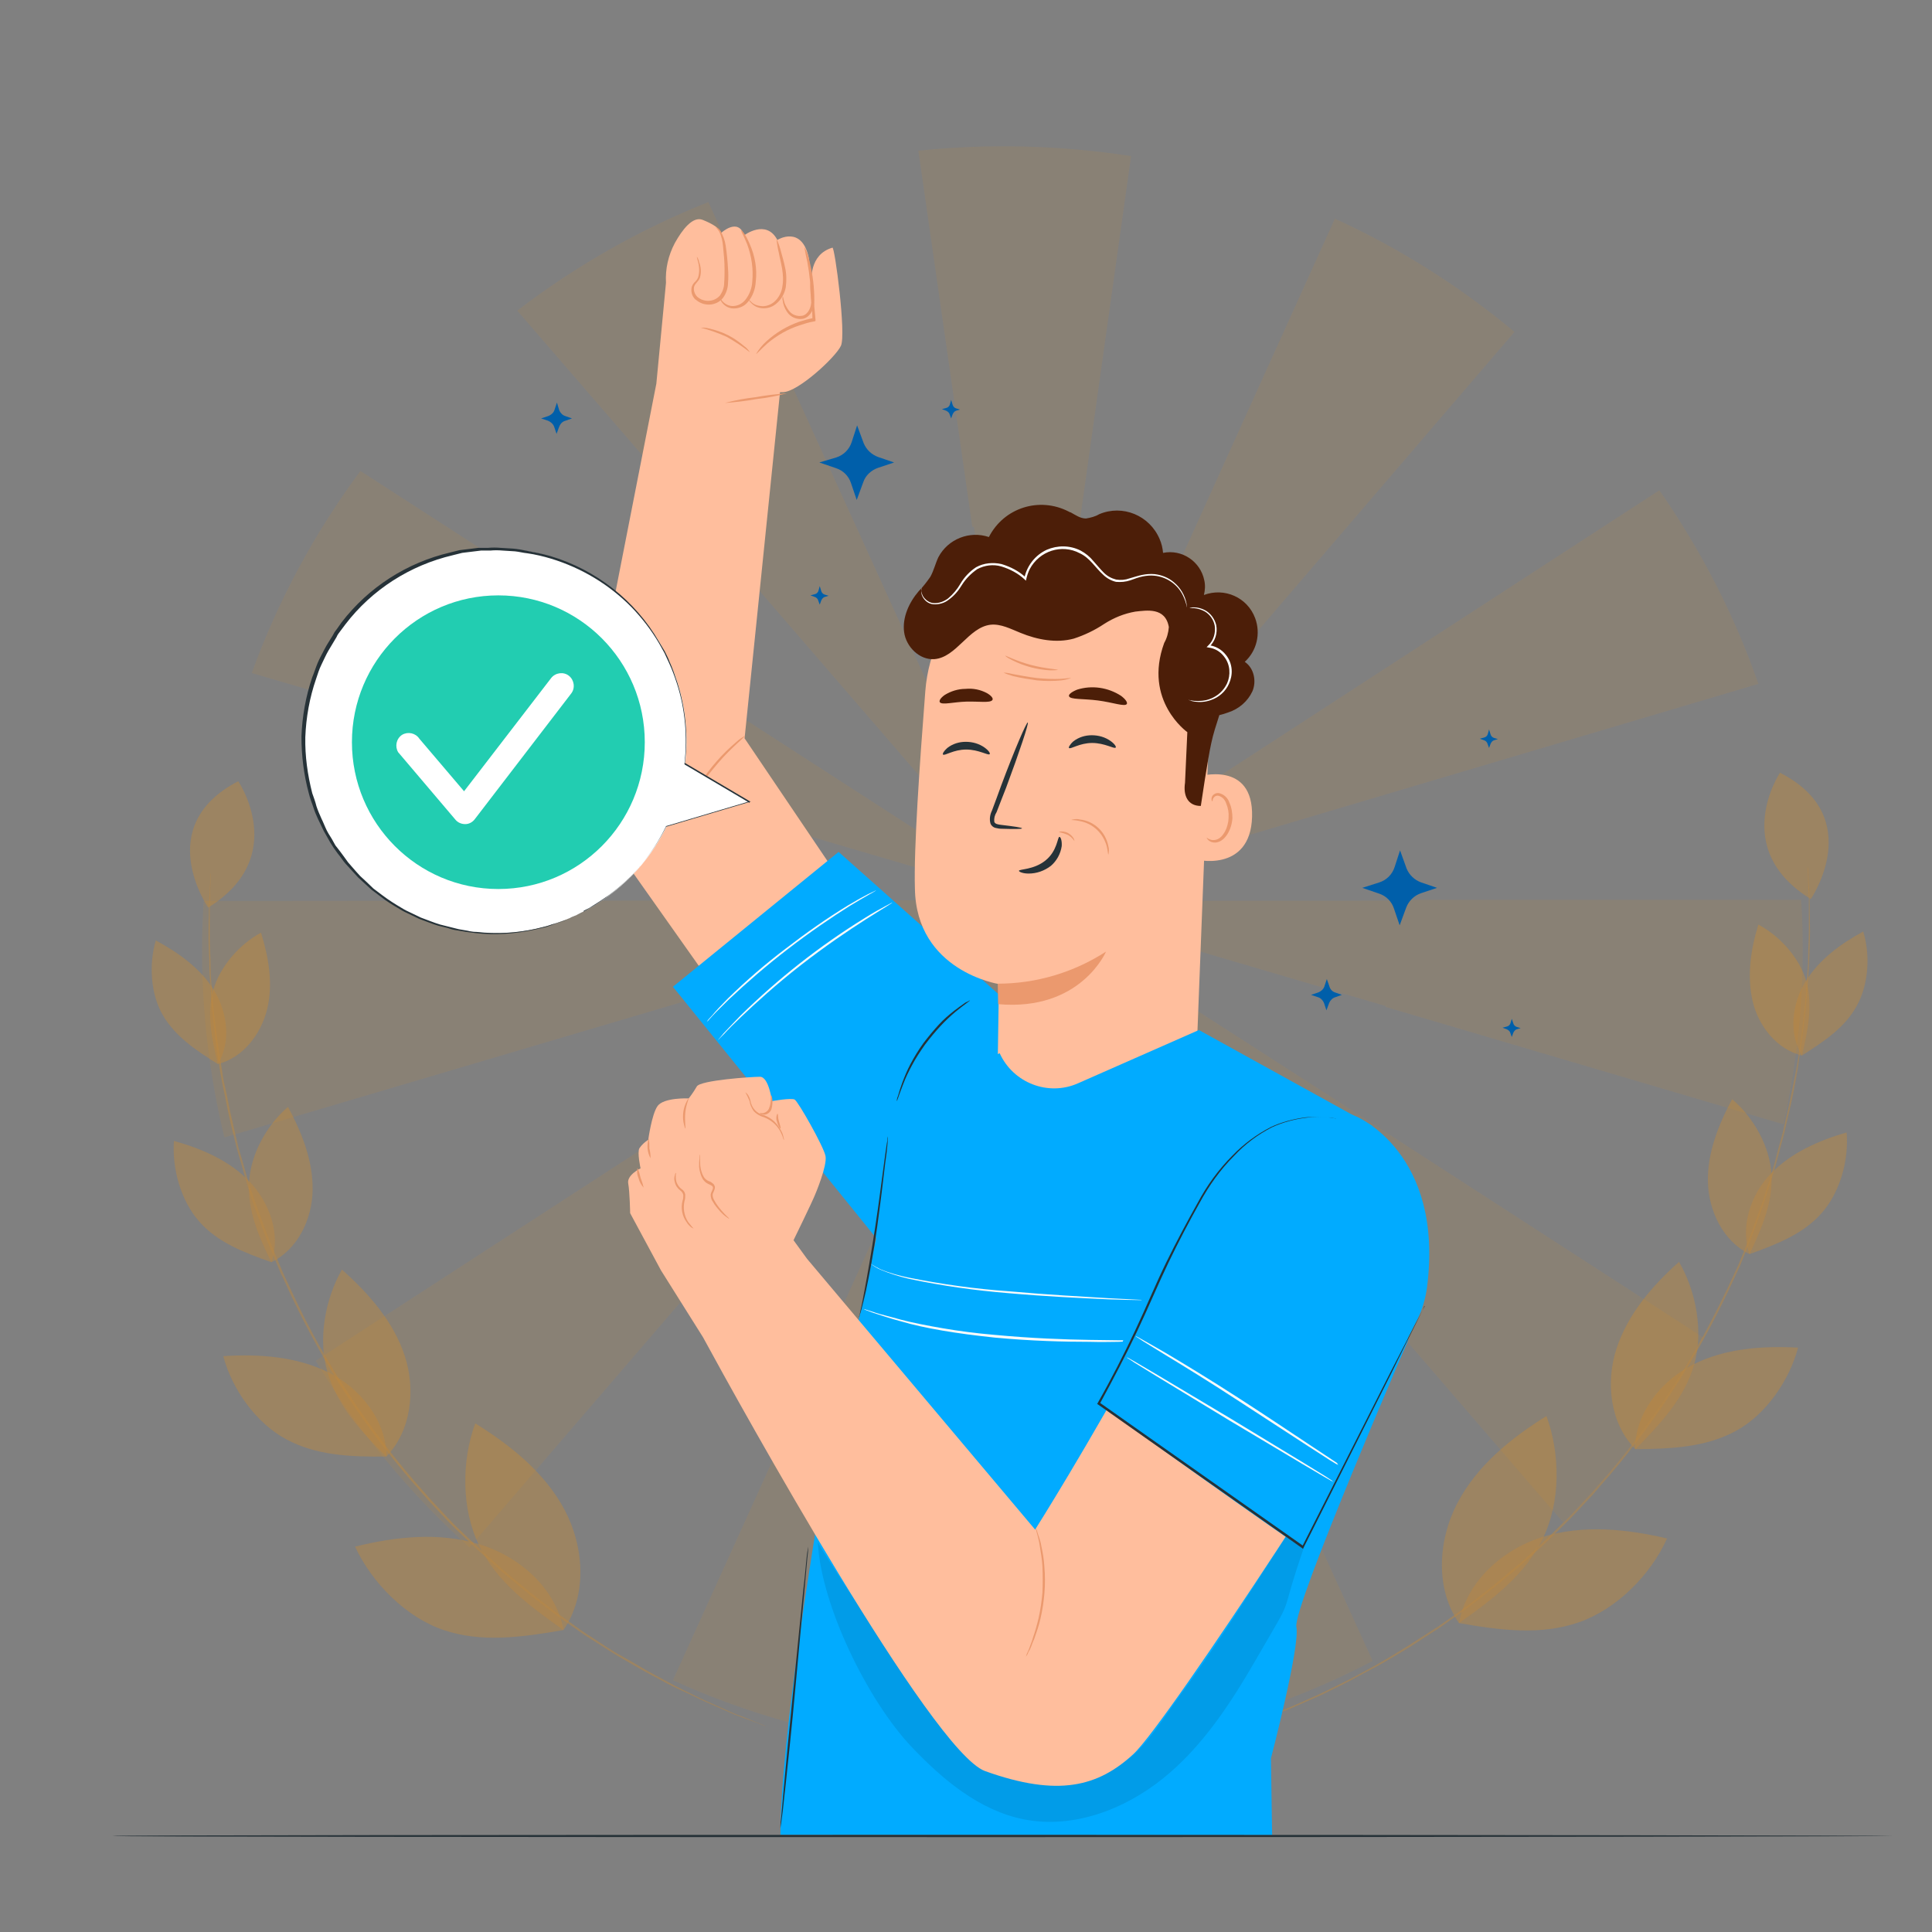 <svg width="343" height="343" viewBox="0 0 343 343" fill="none" xmlns="http://www.w3.org/2000/svg">
<rect x="0" y="0" width="343" height="343" fill="#808080" stroke="none"/>
<g opacity="0.3">
<path opacity="0.3" d="M182.268 159.821H182.336L182.268 159.753V159.821Z" fill="#F08F0C"/>
<path opacity="0.3" d="M182.199 159.753V159.821H182.267L182.199 159.753Z" fill="#F08F0C"/>
<path opacity="0.3" d="M182.132 159.753L181.857 159.684L182.063 159.821L182.132 159.753Z" fill="#F08F0C"/>
<path opacity="0.3" d="M163.044 26.752L172.621 93.561L172.895 93.492L182.199 158.998L191.434 93.492H191.571L200.806 27.712C188.356 25.791 175.631 25.448 163.044 26.752Z" fill="#F08F0C"/>
<path opacity="0.3" d="M268.875 58.921C259.16 50.827 248.42 44.037 236.995 38.824L209.768 98.98L209.905 99.048L182.404 159.684L268.875 58.921Z" fill="#F08F0C"/>
<path opacity="0.3" d="M118.372 141.027L181.72 159.616H181.446L182.062 159.821H182.13V159.753L182.199 159.821H182.13L182.199 159.89H182.267L182.541 160.027L182.336 159.89L246.026 178.616L245.957 178.753L316.625 199.605C318.883 189.453 320.046 179.027 320.046 168.601C320.046 165.652 319.977 162.702 319.772 159.753H248.762V159.89L182.404 159.959V159.89L182.678 159.821L182.404 159.959L183.02 159.821H182.746L312.178 121.409C307.937 109.2 301.985 97.676 294.597 87.044L182.678 159.753H182.472L182.541 159.616L182.404 159.753L182.472 159.41L182.336 159.684V159.753L182.267 159.821V159.753H182.13V159.684L182.062 159.478L182.13 159.753L181.993 159.684L182.062 159.753H181.857L63.986 83.615C55.845 94.59 49.346 106.662 44.694 119.489L118.372 141.027ZM182.199 159.821L181.993 159.753L182.199 159.821Z" fill="#F08F0C"/>
<path opacity="0.3" d="M138.622 109.268L182.062 159.547L154.493 98.979L125.761 35.874C113.652 40.675 102.227 47.192 91.829 55.148L138.622 109.268Z" fill="#F08F0C"/>
<path opacity="0.3" d="M238.227 195.969L182.473 160.095L225.913 210.305L225.845 210.374L277.495 270.255C287.346 260.584 295.692 249.54 302.396 237.468L238.227 195.969Z" fill="#F08F0C"/>
<path opacity="0.3" d="M182.13 159.821V159.889H182.199L182.13 159.821H182.199H182.13Z" fill="#F08F0C"/>
<path opacity="0.3" d="M182.132 159.89V159.821L181.857 159.958L182.132 159.89Z" fill="#F08F0C"/>
<path opacity="0.3" d="M181.925 160.095L126.376 196.244L126.239 196.038L56.05 241.584C63.439 253.93 72.674 265.111 83.346 274.714L147.105 200.634L181.925 160.095Z" fill="#F08F0C"/>
<path opacity="0.3" d="M118.44 178.684L182.062 159.821L36.143 159.958C36.006 162.771 35.869 165.583 35.869 168.464C35.869 179.713 37.169 190.962 39.837 201.937L118.44 178.684Z" fill="#F08F0C"/>
<path opacity="0.3" d="M182.062 160.302L119.466 298.311C132.601 304.278 146.625 308.188 160.991 309.903L182.062 160.302Z" fill="#F08F0C"/>
<path opacity="0.3" d="M182.404 160.302L203.543 308.668C217.567 306.13 231.112 301.466 243.7 294.881L182.404 160.302Z" fill="#F08F0C"/>
<path opacity="0.3" d="M182.13 160.096L182.199 160.576L182.268 160.096L182.199 159.89L182.13 160.096Z" fill="#F08F0C"/>
</g>
<g opacity="0.5">
<path opacity="0.5" d="M136.022 306.474L135.543 306.336L134.175 305.788L131.917 304.964L130.481 304.416C130.002 304.21 129.455 304.004 128.907 303.73L125.145 302.084C123.777 301.466 122.34 300.712 120.767 300.026C119.193 299.34 117.551 298.38 115.841 297.488C114.131 296.596 112.284 295.499 110.368 294.401C108.453 293.304 106.537 292 104.553 290.766C103.527 290.148 102.569 289.394 101.543 288.708C100.517 288.022 99.491 287.268 98.465 286.513L95.318 284.112C94.771 283.701 94.223 283.289 93.744 282.878L92.171 281.574C91.145 280.683 90.05 279.86 88.956 278.899L85.74 276.018C84.646 275.058 83.62 274.029 82.525 273C81.431 271.971 80.336 270.942 79.31 269.845L76.163 266.484L73.085 262.986C68.843 258.047 64.944 252.834 61.318 247.347C57.761 241.859 54.614 236.166 51.809 230.267C51.125 228.826 50.509 227.386 49.825 226.014L48.046 221.761C47.431 220.39 46.952 218.949 46.404 217.577C45.857 216.205 45.378 214.834 44.899 213.462C44.42 212.09 44.01 210.718 43.6 209.346C43.189 207.974 42.847 206.602 42.437 205.299C42.231 204.613 42.095 203.996 41.889 203.31C41.752 202.624 41.547 202.007 41.41 201.321C41.068 200.017 40.795 198.714 40.521 197.48C40.248 196.245 40.042 194.942 39.769 193.776C39.495 192.609 39.29 191.375 39.084 190.209C38.742 187.808 38.332 185.544 38.127 183.349C37.922 181.154 37.58 179.097 37.511 177.107C37.443 175.118 37.169 173.266 37.169 171.551C37.169 169.837 37.032 168.19 37.032 166.681C37.032 165.172 37.032 163.8 37.101 162.566C37.101 161.948 37.101 161.4 37.101 160.851C37.101 160.302 37.169 159.822 37.169 159.342C37.237 158.382 37.237 157.627 37.306 156.941C37.374 156.255 37.374 155.844 37.374 155.501C37.374 155.158 37.443 155.021 37.443 155.021C37.443 155.021 37.443 155.158 37.443 155.501C37.443 155.844 37.443 156.324 37.374 156.941C37.306 157.559 37.306 158.382 37.306 159.342C37.306 159.822 37.306 160.302 37.237 160.851C37.237 161.4 37.237 161.948 37.237 162.566C37.237 163.8 37.237 165.172 37.237 166.681C37.237 168.19 37.374 169.768 37.374 171.551C37.374 173.335 37.58 175.118 37.716 177.107C37.853 179.097 38.127 181.154 38.4 183.349C38.674 185.544 39.084 187.808 39.427 190.14C39.563 191.306 39.837 192.541 40.111 193.707C40.384 194.873 40.59 196.176 40.863 197.411C41.137 198.646 41.479 199.949 41.752 201.252C41.889 201.869 42.095 202.555 42.231 203.241C42.368 203.927 42.574 204.545 42.779 205.231C43.189 206.534 43.531 207.906 43.942 209.277C44.352 210.649 44.831 212.021 45.31 213.393C45.789 214.765 46.268 216.137 46.815 217.509C47.362 218.88 47.841 220.321 48.457 221.693L50.235 225.946L52.219 230.198C57.761 241.996 64.944 252.903 73.427 262.78L76.505 266.278L79.652 269.639C80.678 270.737 81.773 271.766 82.867 272.794C83.962 273.823 84.988 274.852 86.082 275.813L89.298 278.693C90.392 279.654 91.418 280.477 92.513 281.369L94.087 282.672C94.634 283.083 95.113 283.495 95.66 283.906L98.807 286.307C99.833 287.062 100.859 287.748 101.885 288.502C102.911 289.257 103.869 289.943 104.895 290.56C106.879 291.863 108.795 293.167 110.71 294.195C112.626 295.224 114.404 296.39 116.115 297.282C117.825 298.174 119.467 299.134 121.04 299.889C122.614 300.643 124.05 301.398 125.418 302.015L129.113 303.661C129.66 303.936 130.207 304.141 130.686 304.347L132.123 304.896L134.312 305.788L135.68 306.336L136.022 306.474Z" fill="#F18F09"/>
<path opacity="0.5" d="M100.038 289.393C104.28 283.22 103.733 274.646 100.244 268.061C96.755 261.476 90.666 256.606 84.372 252.696C81.91 259.418 81.91 267.924 85.056 274.372C88.203 280.819 93.813 285.004 100.038 289.393Z" fill="#F18F09"/>
<path opacity="0.5" d="M100.038 289.394C98.738 282.054 92.308 276.361 85.124 274.166C77.941 271.971 70.279 272.794 63.028 274.578C66.038 281.025 72.058 287.13 78.762 289.394C85.466 291.657 92.513 290.697 100.038 289.394Z" fill="#F18F09"/>
<path opacity="0.5" d="M68.57 258.596C73.016 254.069 73.837 246.729 71.853 240.693C69.869 234.657 65.491 229.65 60.702 225.397C57.692 230.678 56.392 237.881 58.171 243.711C59.95 249.542 63.986 254.069 68.57 258.596Z" fill="#F18F09"/>
<path opacity="0.5" d="M68.637 258.595C68.569 252.216 63.985 246.454 58.307 243.642C52.629 240.83 45.993 240.35 39.631 240.761C41.205 246.66 45.446 252.628 50.782 255.509C56.118 258.39 62.138 258.664 68.637 258.595Z" fill="#F18F09"/>
<path opacity="0.5" d="M48.183 224.093C52.835 221.829 55.435 216.479 55.503 211.266C55.572 206.053 53.588 201.046 51.125 196.519C47.362 199.742 44.489 204.887 44.216 209.894C43.942 214.901 45.857 219.36 48.183 224.093Z" fill="#F18F09"/>
<path opacity="0.5" d="M48.182 224.093C49.893 219.223 47.909 213.598 44.351 209.826C40.794 206.053 35.8 203.927 30.875 202.555C30.532 207.494 32.106 213.187 35.39 216.891C38.673 220.595 43.188 222.31 48.182 224.093Z" fill="#F18F09"/>
<path opacity="0.5" d="M38.674 188.905C43.12 187.808 46.336 183.624 47.43 179.165C48.525 174.706 47.704 169.974 46.336 165.584C42.505 167.641 39.016 171.62 37.853 175.804C36.69 180.057 37.579 184.309 38.674 188.905Z" fill="#F18F09"/>
<path opacity="0.5" d="M38.674 188.905C41.068 184.995 40.384 179.714 37.99 175.804C35.595 171.894 31.696 169.15 27.66 166.956C26.428 171.14 26.702 176.421 28.891 180.194C31.08 183.967 34.706 186.436 38.674 188.905Z" fill="#F18F09"/>
<path opacity="0.5" d="M36.963 161.125C36.963 161.125 26.907 146.652 42.299 138.695C42.299 138.695 51.466 152.139 36.963 161.125Z" fill="#F18F09"/>
<path opacity="0.5" d="M223.177 305.444C223.177 305.444 223.314 305.376 223.656 305.239L225.024 304.69L227.213 303.798L228.65 303.249C229.128 303.044 229.676 302.769 230.223 302.564L233.917 300.917C235.285 300.3 236.722 299.545 238.295 298.791C239.869 298.036 241.442 297.145 243.221 296.184C245 295.224 246.71 294.195 248.625 293.029C250.541 291.863 252.388 290.628 254.44 289.325C255.466 288.708 256.424 287.953 257.45 287.267C258.477 286.581 259.503 285.827 260.529 285.072L263.607 282.672C264.155 282.26 264.633 281.848 265.181 281.437L266.754 280.134C267.78 279.242 268.875 278.35 269.969 277.459L273.116 274.578C274.211 273.617 275.237 272.588 276.263 271.56C277.289 270.531 278.384 269.502 279.41 268.404L282.557 265.043L285.635 261.545C289.808 256.606 293.708 251.393 297.265 245.906C300.754 240.418 303.833 234.657 306.637 228.826L308.621 224.573L310.332 220.321C310.947 218.949 311.426 217.508 311.905 216.137C312.384 214.765 312.931 213.393 313.342 212.021C313.752 210.649 314.231 209.277 314.641 207.905C315.052 206.534 315.394 205.23 315.736 203.858C315.941 203.173 316.078 202.555 316.283 201.869C316.489 201.183 316.625 200.566 316.762 199.88C317.036 198.577 317.378 197.274 317.652 196.039C317.925 194.804 318.13 193.57 318.404 192.335C318.678 191.1 318.883 189.934 319.088 188.768C319.43 186.367 319.841 184.172 320.046 181.977C320.251 179.782 320.593 177.725 320.662 175.735C320.73 173.746 321.004 171.894 321.004 170.179C321.004 168.465 321.14 166.818 321.14 165.309C321.14 163.8 321.14 162.428 321.14 161.262C321.14 160.645 321.14 160.096 321.14 159.547C321.14 158.999 321.072 158.519 321.072 158.038C321.004 157.078 321.004 156.324 321.004 155.638L320.935 154.197C320.935 153.854 320.935 153.717 320.935 153.717C320.935 153.717 320.935 153.854 321.004 154.197C321.072 154.54 321.072 155.02 321.072 155.638C321.072 156.255 321.14 157.078 321.209 158.038C321.209 158.519 321.277 158.999 321.277 159.547C321.277 160.096 321.277 160.645 321.277 161.262C321.277 162.497 321.346 163.869 321.346 165.309C321.346 166.75 321.277 168.396 321.209 170.179C321.14 171.963 321.004 173.746 320.867 175.735C320.73 177.725 320.525 179.782 320.251 181.977C319.977 184.172 319.635 186.436 319.293 188.837C319.157 190.003 318.883 191.237 318.678 192.472C318.472 193.707 318.199 194.941 317.925 196.176C317.652 197.411 317.309 198.714 317.036 200.017C316.899 200.703 316.762 201.321 316.557 202.006C316.352 202.692 316.215 203.31 316.01 203.996C315.668 205.299 315.326 206.671 314.915 208.043C314.505 209.414 314.026 210.786 313.615 212.158C313.205 213.53 312.658 214.902 312.179 216.342C311.7 217.783 311.153 219.155 310.605 220.527L308.895 224.779L306.911 229.032C301.37 240.83 294.324 251.873 285.841 261.819C284.815 262.985 283.788 264.152 282.762 265.386L279.615 268.747C278.589 269.845 277.495 270.874 276.468 271.903C275.442 272.931 274.348 273.96 273.322 274.921L270.106 277.802C269.012 278.762 267.986 279.585 266.891 280.477L265.318 281.78C264.77 282.191 264.223 282.603 263.744 283.015L260.597 285.415C259.571 286.17 258.545 286.856 257.519 287.61C256.493 288.365 255.535 289.051 254.509 289.668C252.456 290.971 250.609 292.275 248.694 293.372C246.778 294.47 245.068 295.567 243.289 296.459C241.511 297.35 239.937 298.311 238.364 299.065C236.79 299.82 235.354 300.574 233.986 301.192L230.223 302.838C229.676 303.112 229.128 303.318 228.65 303.524L227.213 304.073L225.024 304.896L223.656 305.444C223.314 305.376 223.177 305.444 223.177 305.444Z" fill="#F18F09"/>
<path opacity="0.5" d="M259.024 288.159C254.783 282.054 255.261 273.48 258.75 266.827C262.239 260.173 268.259 255.303 274.553 251.393C277.016 258.115 277.084 266.621 273.938 273.069C270.791 279.516 265.249 283.769 259.024 288.159Z" fill="#F18F09"/>
<path opacity="0.5" d="M259.023 288.159C260.323 280.819 266.754 275.057 273.868 272.862C280.983 270.667 288.714 271.422 295.965 273.137C293.023 279.653 287.003 285.689 280.299 288.021C273.595 290.354 266.48 289.462 259.023 288.159Z" fill="#F18F09"/>
<path opacity="0.5" d="M290.356 257.292C285.84 252.765 285.019 245.425 287.003 239.389C288.987 233.353 293.297 228.277 298.086 224.024C301.164 229.306 302.464 236.508 300.754 242.339C299.044 248.169 294.939 252.628 290.356 257.292Z" fill="#F18F09"/>
<path opacity="0.5" d="M290.287 257.292C290.287 250.913 294.871 245.151 300.549 242.27C306.227 239.389 312.863 238.909 319.225 239.252C317.651 245.151 313.478 251.187 308.142 254.068C302.806 256.949 296.786 257.223 290.287 257.292Z" fill="#F18F09"/>
<path opacity="0.5" d="M310.605 222.653C305.953 220.389 303.353 215.039 303.217 209.895C303.08 204.75 305.064 199.674 307.526 195.147C311.289 198.371 314.231 203.515 314.504 208.454C314.778 213.393 312.862 217.851 310.605 222.653Z" fill="#F18F09"/>
<path opacity="0.5" d="M310.605 222.652C308.895 217.782 310.81 212.089 314.368 208.385C317.925 204.681 322.851 202.486 327.845 201.046C328.255 205.984 326.682 211.678 323.398 215.382C320.114 219.086 315.531 220.869 310.605 222.652Z" fill="#F18F09"/>
<path opacity="0.5" d="M319.909 187.396C315.462 186.299 312.178 182.183 311.152 177.725C310.126 173.266 310.81 168.533 312.178 164.143C316.009 166.201 319.567 170.111 320.73 174.364C321.824 178.548 321.003 182.8 319.909 187.396Z" fill="#F18F09"/>
<path opacity="0.5" d="M319.909 187.396C317.515 183.486 318.131 178.205 320.525 174.295C322.919 170.385 326.75 167.573 330.787 165.378C332.086 169.562 331.744 174.843 329.624 178.616C327.503 182.457 323.877 184.858 319.909 187.396Z" fill="#F18F09"/>
<path opacity="0.5" d="M321.482 159.616C321.482 159.616 331.47 145.074 316.01 137.186C316.01 137.186 306.979 150.699 321.482 159.616Z" fill="#F18F09"/>
</g>
<path d="M149.567 156.803L132.191 131.081L138.485 69.622H139.032C141.7 69.553 148.336 63.449 149.294 61.391C150.252 59.333 148.199 43.831 147.789 43.968C143.547 45.203 144.095 50.004 144.095 50.004L143.616 45.889C142.384 39.852 138.006 42.596 138.006 42.596C136.022 38.824 132.123 41.773 132.123 41.773C131.028 38.549 128.018 41.362 128.018 41.362C128.018 41.362 128.018 40.333 124.735 39.029C122.956 38.343 121.109 40.813 119.809 43.145C118.646 45.34 118.099 47.741 118.236 50.21L116.525 68.113L102.296 140.684L140.606 194.872L165.507 169.63L149.567 156.803Z" fill="#FFBE9D"/>
<path d="M134.244 62.831C134.723 62.008 135.338 61.254 136.022 60.636C137.733 59.059 139.716 57.893 141.837 57.138C142.727 56.864 143.616 56.589 144.505 56.452L144.232 56.727C144.232 54.737 143.958 53.091 143.89 51.856C143.821 51.239 143.821 50.553 143.958 49.936C144.095 50.553 144.232 51.17 144.232 51.856C144.505 53.503 144.642 55.08 144.779 56.727V57.001L144.505 57.069C143.616 57.207 142.795 57.481 141.974 57.755C139.853 58.441 137.938 59.539 136.228 60.979C134.996 62.077 134.312 62.9 134.244 62.831Z" fill="#EB996E"/>
<path d="M123.708 45.545C123.914 45.82 124.051 46.163 124.119 46.506C124.461 47.397 124.529 48.426 124.256 49.318C124.051 49.935 123.366 50.347 123.23 50.896C123.093 51.513 123.298 52.199 123.777 52.679C124.94 53.708 126.719 53.639 127.745 52.542L127.813 52.473C128.292 51.787 128.566 51.033 128.566 50.21C128.634 49.387 128.634 48.563 128.634 47.809C128.634 46.437 128.497 45.065 128.36 43.693C128.292 42.802 128.087 41.91 127.676 41.087C127.471 40.812 127.266 40.538 127.061 40.332C127.061 40.332 127.471 40.401 127.881 40.95C128.36 41.773 128.702 42.664 128.839 43.625C129.044 44.997 129.181 46.369 129.25 47.74C129.318 48.563 129.318 49.387 129.25 50.21C129.25 51.17 128.908 52.13 128.36 52.885C127.197 54.325 125.077 54.462 123.64 53.296C123.572 53.228 123.503 53.159 123.435 53.159C122.819 52.542 122.614 51.719 122.819 50.896C122.956 50.553 123.161 50.21 123.435 50.004C123.64 49.798 123.777 49.592 123.914 49.318C124.187 48.495 124.187 47.535 123.982 46.712C123.845 46.231 123.777 45.888 123.708 45.545Z" fill="#EB996E"/>
<path d="M127.813 52.817C127.882 52.817 127.95 53.091 128.224 53.434C128.634 53.914 129.25 54.257 129.866 54.326C130.823 54.394 131.713 53.983 132.328 53.228C133.081 52.268 133.491 51.17 133.56 49.936C133.765 47.741 133.423 45.477 132.67 43.419C132.055 41.842 131.439 40.882 131.576 40.882C131.713 40.882 132.397 41.636 133.081 43.282C134.039 45.409 134.449 47.741 134.175 50.004C134.107 51.308 133.628 52.611 132.807 53.571C132.123 54.463 130.96 54.874 129.866 54.737C129.113 54.6 128.497 54.189 128.087 53.571C127.745 53.091 127.813 52.817 127.813 52.817Z" fill="#EB996E"/>
<path d="M132.943 53.16C133.011 53.16 133.08 53.365 133.422 53.64C133.832 54.051 134.379 54.257 134.995 54.326C135.816 54.463 136.705 54.188 137.39 53.64C138.21 52.954 138.758 51.925 138.895 50.896C139.305 48.632 138.553 46.506 138.279 44.928C138.074 44.105 137.937 43.282 137.868 42.391C138.21 43.145 138.484 43.968 138.689 44.791C138.895 45.546 139.168 46.438 139.373 47.466C139.647 48.632 139.647 49.798 139.51 50.965C139.305 52.131 138.689 53.228 137.732 53.983C136.979 54.6 135.953 54.874 134.927 54.669C134.243 54.531 133.695 54.188 133.285 53.708C132.943 53.434 132.943 53.16 132.943 53.16Z" fill="#EB996E"/>
<path d="M138.963 52.611C139.031 52.611 139.031 52.885 139.168 53.365C139.305 53.983 139.647 54.6 140.058 55.149C140.605 55.903 141.563 56.246 142.52 56.04C143.478 55.766 144.094 54.531 144.025 53.297C143.957 51.033 143.752 48.77 143.341 46.575C143.136 45.683 142.931 44.723 142.794 43.831C143.273 44.654 143.546 45.546 143.752 46.506C144.299 48.77 144.573 51.033 144.573 53.297C144.641 54.669 143.957 56.246 142.589 56.589C141.494 56.795 140.331 56.315 139.715 55.354C139.305 54.737 139.031 54.051 138.963 53.365C138.895 53.16 138.895 52.885 138.963 52.611Z" fill="#EB996E"/>
<path d="M123.366 140.684C123.64 140.067 123.982 139.518 124.324 138.97C126.103 136.294 128.223 133.825 130.686 131.767C131.165 131.287 131.712 130.944 132.328 130.601C131.849 131.081 131.37 131.561 130.891 131.973C130.002 132.796 128.771 133.962 127.539 135.403C126.308 136.843 125.282 138.146 124.529 139.175C124.187 139.724 123.777 140.204 123.366 140.684Z" fill="#EB996E"/>
<path d="M184.662 183.075L148.883 151.248L119.467 175.186L161.129 226.7L184.662 183.075Z" fill="#01ABFF"/>
<path d="M125.487 181.428C125.556 181.291 125.624 181.222 125.693 181.085C125.898 180.879 126.103 180.605 126.445 180.262C127.061 179.508 128.018 178.479 129.25 177.244C132.465 174.089 135.886 171.139 139.511 168.395C143.069 165.652 146.763 163.045 150.594 160.713C152.099 159.821 153.33 159.135 154.151 158.724C154.562 158.518 154.904 158.381 155.177 158.244C155.314 158.175 155.383 158.107 155.519 158.107C155.383 158.175 155.314 158.244 155.177 158.312L154.22 158.861C153.399 159.341 152.167 160.027 150.731 160.919C147.789 162.771 143.821 165.446 139.648 168.67C136.091 171.414 132.67 174.363 129.387 177.45C128.155 178.684 127.129 179.645 126.513 180.331L125.761 181.154C125.693 181.222 125.624 181.291 125.487 181.428Z" fill="#FAFAFA"/>
<path d="M158.597 160.164C158.46 160.233 158.392 160.301 158.255 160.37L157.297 160.987C156.408 161.536 155.176 162.291 153.671 163.251C150.661 165.172 146.488 167.984 142.178 171.345C137.869 174.706 134.174 178.067 131.575 180.536C130.275 181.771 129.249 182.8 128.565 183.554L127.744 184.377C127.675 184.446 127.539 184.583 127.47 184.652C127.47 184.652 127.539 184.515 127.744 184.309L128.496 183.417C129.18 182.663 130.207 181.634 131.438 180.331C138.142 173.746 145.531 167.915 153.535 162.977C155.04 162.016 156.339 161.33 157.229 160.85L158.255 160.301C158.392 160.301 158.46 160.233 158.597 160.164Z" fill="#FAFAFA"/>
<path d="M133.149 62.557C131.849 61.528 130.481 60.636 129.044 59.813C127.539 59.127 125.966 58.578 124.393 58.167C124.871 58.167 125.35 58.167 125.829 58.304C126.992 58.578 128.087 58.921 129.181 59.47C130.276 60.019 131.234 60.705 132.123 61.459C132.533 61.734 132.875 62.145 133.149 62.557Z" fill="#EB996E"/>
<path d="M139.716 69.827C137.938 70.308 136.09 70.65 134.243 70.856C132.396 71.199 130.549 71.405 128.702 71.542C130.481 71.062 132.328 70.719 134.175 70.513C136.022 70.17 137.869 69.965 139.716 69.827Z" fill="#EB996E"/>
<path d="M164.275 122.713C165.37 108.446 177.205 97.471 191.503 97.402H192.939C208.195 98.294 215.994 111.738 214.762 127.034L212.026 197.685H177L177.342 174.706C177.342 174.706 162.634 172.443 162.428 157.695C162.223 150.63 163.249 135.951 164.275 122.713Z" fill="#FFBE9D"/>
<path d="M177.137 174.637C183.978 174.637 190.614 172.648 196.36 168.944C196.36 168.944 191.845 179.576 177.205 178.273L177.137 174.637Z" fill="#EB996E"/>
<path d="M167.422 133.962C167.696 134.236 169.269 133.07 171.527 133.07C173.784 133.07 175.426 134.168 175.7 133.893C175.837 133.756 175.563 133.276 174.811 132.727C173.853 132.041 172.69 131.698 171.458 131.698C170.295 131.698 169.132 132.041 168.175 132.796C167.559 133.344 167.285 133.825 167.422 133.962Z" fill="#263238"/>
<path d="M189.793 132.796C190.066 133.07 191.64 131.904 193.897 131.904C196.155 131.904 197.797 133.002 198.07 132.727C198.207 132.59 197.934 132.11 197.181 131.561C196.223 130.875 195.06 130.532 193.829 130.532C192.666 130.532 191.503 130.875 190.545 131.63C189.93 132.178 189.656 132.727 189.793 132.796Z" fill="#263238"/>
<path d="M181.446 147.063C181.446 146.926 180.078 146.72 177.752 146.446C177.205 146.377 176.658 146.308 176.521 145.897C176.452 145.279 176.589 144.731 176.931 144.182C177.479 142.81 178.026 141.301 178.641 139.792C180.967 133.55 182.678 128.406 182.472 128.268C182.267 128.131 180.078 133.207 177.752 139.449C177.205 140.958 176.658 142.467 176.11 143.908C175.768 144.594 175.631 145.417 175.837 146.171C175.973 146.583 176.384 146.926 176.794 146.994C177.136 147.063 177.41 147.131 177.752 147.131C180.01 147.2 181.446 147.2 181.446 147.063Z" fill="#263238"/>
<path d="M188.083 148.572C187.74 148.572 187.74 151.041 185.62 152.756C183.499 154.471 180.899 154.265 180.899 154.608C180.899 154.745 181.515 155.088 182.61 155.088C184.046 155.088 185.415 154.608 186.577 153.716C187.604 152.824 188.288 151.59 188.493 150.218C188.561 149.189 188.288 148.572 188.083 148.572Z" fill="#263238"/>
<path d="M189.793 123.604C189.998 124.222 192.255 124.016 194.923 124.359C197.591 124.702 199.712 125.525 200.054 124.976C200.191 124.702 199.849 124.153 199.028 123.536C196.702 122.027 193.829 121.615 191.229 122.438C190.203 122.85 189.656 123.33 189.793 123.604Z" fill="#4C1E08"/>
<path d="M166.876 124.702C167.354 125.182 169.27 124.633 171.527 124.564C173.785 124.496 175.769 124.839 176.179 124.29C176.385 124.016 176.043 123.536 175.222 123.055C174.059 122.438 172.759 122.164 171.391 122.301C170.091 122.301 168.791 122.712 167.696 123.398C166.944 123.947 166.67 124.427 166.876 124.702Z" fill="#4C1E08"/>
<path d="M212.505 137.94C212.778 137.803 222.561 134.922 222.287 145.006C222.014 155.089 211.958 152.688 211.958 152.414C211.958 152.139 212.505 137.94 212.505 137.94Z" fill="#FFBE9D"/>
<path d="M214.215 148.709C214.283 148.709 214.352 148.846 214.694 148.984C215.104 149.189 215.583 149.189 215.994 149.052C217.088 148.709 218.046 147.063 218.114 145.211C218.183 144.319 218.046 143.496 217.704 142.673C217.499 142.056 217.088 141.507 216.404 141.301C215.994 141.164 215.583 141.37 215.378 141.781C215.241 142.056 215.309 142.261 215.241 142.261C215.173 142.261 215.036 142.056 215.104 141.644C215.173 141.37 215.309 141.164 215.515 141.027C215.788 140.821 216.13 140.752 216.472 140.821C217.293 141.027 217.977 141.644 218.251 142.467C218.662 143.359 218.798 144.319 218.798 145.28C218.662 147.269 217.567 149.189 216.13 149.532C215.583 149.669 214.967 149.532 214.557 149.189C214.283 148.915 214.215 148.709 214.215 148.709Z" fill="#EB996E"/>
<path d="M178.163 119.42C178.778 119.42 179.326 119.557 179.941 119.694C181.036 119.9 182.472 120.174 184.114 120.38C185.551 120.517 186.919 120.586 188.356 120.517C189.45 120.449 190.134 120.312 190.134 120.38C189.587 120.586 188.971 120.723 188.424 120.792C186.988 120.929 185.551 120.929 184.114 120.792C182.678 120.586 181.309 120.38 179.873 120.037C179.257 119.831 178.71 119.694 178.163 119.42Z" fill="#EB996E"/>
<path d="M178.437 116.402C178.505 116.333 180.42 117.362 183.02 118.048C185.62 118.734 187.809 118.803 187.809 118.94C187.33 119.009 186.851 119.009 186.372 119.009C184.046 118.871 181.789 118.254 179.736 117.225C179.189 116.951 178.779 116.745 178.437 116.402Z" fill="#EB996E"/>
<path d="M188.013 147.749C188.013 147.68 188.218 147.612 188.492 147.612C189.381 147.612 190.134 148.092 190.613 148.846C190.75 149.121 190.75 149.326 190.75 149.326C190.75 149.326 190.339 148.64 189.587 148.229C189.108 148.023 188.56 147.817 188.013 147.749Z" fill="#EB996E"/>
<path d="M190.203 145.554C190.682 145.417 191.229 145.349 191.708 145.486C194.239 145.76 196.292 147.681 196.771 150.219C196.907 150.699 196.907 151.248 196.771 151.728C196.702 151.728 196.702 151.179 196.497 150.287C195.881 147.955 194.034 146.172 191.64 145.76C190.819 145.554 190.203 145.623 190.203 145.554Z" fill="#EB996E"/>
<path d="M163.112 104.947C163.865 104.193 164.549 103.301 165.165 102.409C165.78 101.312 166.054 100.077 166.601 98.911C168.312 95.687 172.143 94.178 175.563 95.344C178.231 90.131 184.525 88.142 189.724 90.817C189.861 90.886 189.929 90.954 190.066 90.954C190.955 91.434 191.776 92.052 192.803 92.052C193.623 91.915 194.444 91.709 195.128 91.297C199.302 89.514 204.09 91.503 205.869 95.687C206.211 96.442 206.416 97.333 206.485 98.156C209.837 97.471 213.12 99.665 213.805 103.027C214.01 103.918 213.941 104.81 213.736 105.633C217.362 104.261 221.466 106.045 222.835 109.749C223.861 112.492 223.108 115.579 220.988 117.5C222.629 118.597 223.108 120.929 222.356 122.713C221.535 124.496 219.961 125.868 218.046 126.485C217.499 126.691 217.02 126.828 216.473 126.965C215.925 128.68 215.378 130.326 215.036 131.973C214.42 134.716 213.189 143.085 213.189 143.085C210.863 143.085 210.042 141.233 210.384 138.969L210.794 129.984C210.794 129.984 202.927 124.427 206.69 114.139C207.169 113.315 207.442 112.287 207.511 111.326C206.895 107.759 203.543 108.377 201.559 108.583C199.575 108.926 197.728 109.68 196.018 110.778C194.376 111.875 192.529 112.767 190.613 113.384C187.535 114.207 184.183 113.59 181.173 112.355C179.463 111.669 177.684 110.709 175.837 110.915C171.937 111.395 169.817 116.677 165.917 117.019C163.249 117.225 160.855 114.825 160.513 112.218C160.171 109.611 161.402 106.936 163.112 104.947Z" fill="#4C1E08"/>
<path d="M163.66 104.33C163.66 104.33 163.591 104.467 163.591 104.81C163.591 105.221 163.728 105.701 164.002 106.044C164.412 106.593 165.028 107.005 165.712 107.073C166.67 107.142 167.559 106.799 168.312 106.25C169.201 105.496 169.953 104.604 170.501 103.644C171.185 102.477 172.143 101.449 173.306 100.694C174.674 99.94 176.316 99.802 177.821 100.145C179.394 100.625 180.899 101.38 182.131 102.546L181.857 102.615C182.336 100.42 183.772 98.568 185.825 97.607C187.74 96.784 189.929 96.784 191.845 97.745C192.734 98.225 193.487 98.842 194.102 99.597C194.718 100.283 195.334 101.037 195.949 101.654C196.565 102.272 197.318 102.683 198.139 102.889C198.959 103.026 199.78 102.958 200.533 102.683C201.285 102.477 202.038 102.203 202.79 102.066C203.475 101.929 204.227 101.86 204.98 101.929C206.211 102.066 207.442 102.546 208.4 103.369C209.563 104.329 210.384 105.701 210.658 107.21C210.658 107.416 210.726 107.553 210.726 107.691C210.726 107.759 210.726 107.759 210.726 107.828C210.589 107.073 210.316 106.319 209.974 105.633C209.016 103.712 207.1 102.409 204.911 102.203C204.227 102.135 203.543 102.203 202.859 102.34C202.175 102.477 201.422 102.752 200.67 103.026C199.849 103.301 199.028 103.369 198.139 103.301C197.249 103.095 196.428 102.615 195.813 101.997C194.444 100.763 193.487 99.048 191.708 98.225C188.493 96.51 184.525 97.813 182.815 101.037C182.541 101.586 182.336 102.203 182.199 102.82L182.131 103.095L181.925 102.889C180.762 101.792 179.326 101.037 177.752 100.557C176.316 100.145 174.811 100.351 173.511 101.037C172.416 101.792 171.459 102.752 170.774 103.849C170.159 104.878 169.406 105.77 168.448 106.456C167.696 107.073 166.67 107.348 165.712 107.279C164.96 107.21 164.344 106.799 163.933 106.182C163.66 105.77 163.523 105.358 163.591 104.878C163.523 104.604 163.591 104.467 163.66 104.33Z" fill="white"/>
<path d="M211 124.29C211 124.222 211.342 124.359 212.026 124.427C212.984 124.496 213.942 124.427 214.831 124.084C216.131 123.604 217.225 122.644 217.841 121.341C218.183 120.586 218.32 119.763 218.251 118.94C218.183 118.048 217.841 117.225 217.294 116.539C216.61 115.647 215.652 115.099 214.557 114.962L214.215 114.893L214.489 114.619C215.447 113.727 215.857 112.355 215.652 111.052C215.447 110.023 214.831 109.131 213.942 108.582C213.326 108.239 212.71 108.034 211.958 107.965C211.479 107.965 211.205 107.965 211.205 107.965C211.205 107.965 211.274 107.896 211.41 107.896C211.616 107.828 211.821 107.828 211.958 107.828C212.71 107.828 213.394 108.034 214.01 108.377C214.968 108.925 215.652 109.886 215.926 110.983C216.199 112.424 215.72 113.864 214.694 114.824L214.626 114.55C215.789 114.687 216.883 115.304 217.636 116.265C218.251 117.019 218.594 117.911 218.662 118.871C218.73 119.763 218.525 120.655 218.183 121.409C217.567 122.781 216.404 123.81 214.968 124.29C214.01 124.633 213.052 124.702 212.095 124.565C211.821 124.496 211.547 124.496 211.342 124.359C211.137 124.29 211 124.29 211 124.29Z" fill="white"/>
<path d="M138.553 325.747C138.553 325.404 138.553 327.873 138.553 325.747C138.553 308.462 145.189 269.501 145.189 269.501C145.942 264.013 161.06 194.323 161.06 194.323L177.479 186.984C179.873 192.265 186.098 194.666 191.366 192.334L212.847 182.868L243.632 199.879L249.994 237.948C249.994 237.948 229.471 285.414 230.155 288.844C230.839 292.274 225.64 312.166 225.64 312.166L225.845 325.816L138.553 325.747Z" fill="#01ABFF"/>
<g opacity="0.3">
<path opacity="0.3" d="M164.07 302.426C168.312 308.53 170.98 312.852 177.068 314.91C188.766 318.819 192.529 316.624 198.207 313.675C202.927 311.206 206.074 305.65 209.221 301.397C217.43 290.148 221.193 283.631 228.513 272.519L231.523 274.646C226.529 289.187 230.565 281.505 222.835 294.881C218.388 302.563 213.394 310.177 206.485 315.733C199.575 321.289 190.477 324.718 181.789 323.004C173.853 321.426 167.354 315.939 161.813 310.108C154.082 301.946 145.736 285.003 145.189 273.754C145.189 274.371 158.666 294.538 164.07 302.426Z" fill="black"/>
</g>
<path d="M152.509 233.902C152.509 233.764 152.509 233.696 152.578 233.559C152.646 233.284 152.715 233.01 152.783 232.598C152.988 231.775 153.193 230.609 153.467 229.169C154.014 226.288 154.698 222.31 155.383 217.851C156.067 213.392 156.545 209.414 156.956 206.465C157.161 205.024 157.298 203.858 157.435 203.035C157.503 202.692 157.572 202.349 157.572 202.075C157.572 201.937 157.64 201.869 157.64 201.732C157.64 201.869 157.64 201.937 157.64 202.075C157.64 202.349 157.572 202.623 157.572 203.035C157.503 203.927 157.366 205.093 157.161 206.465C156.819 209.414 156.34 213.392 155.725 217.851C155.109 222.31 154.356 226.288 153.741 229.169C153.399 230.609 153.125 231.775 152.92 232.53C152.851 232.873 152.715 233.216 152.646 233.422C152.578 233.696 152.578 233.764 152.509 233.902Z" fill="#263238"/>
<path d="M138.553 324.581C138.553 324.444 138.553 324.238 138.553 324.032C138.553 323.689 138.622 323.209 138.69 322.592C138.827 321.289 138.964 319.437 139.169 317.242C139.579 312.715 140.195 306.404 140.879 299.545C141.563 292.685 142.179 286.443 142.658 281.848C142.931 279.653 143.068 277.801 143.205 276.498C143.274 275.88 143.342 275.4 143.41 275.057C143.41 274.92 143.479 274.714 143.479 274.577C143.479 274.714 143.479 274.92 143.479 275.057C143.479 275.4 143.41 275.88 143.342 276.498C143.205 277.801 143.068 279.653 142.863 281.848C142.453 286.375 141.837 292.685 141.221 299.545C140.606 306.404 139.921 312.646 139.443 317.242C139.169 319.437 139.032 321.289 138.827 322.592C138.758 323.209 138.69 323.689 138.622 324.032C138.622 324.238 138.553 324.444 138.553 324.581Z" fill="#263238"/>
<path d="M204.159 230.815C204.022 230.815 203.817 230.815 203.611 230.815H202.175C200.875 230.815 199.096 230.746 196.77 230.678C192.255 230.472 185.961 230.198 178.984 229.58C173.1 229.1 167.217 228.277 161.402 227.042C159.623 226.631 157.913 226.082 156.271 225.396C155.656 225.122 155.108 224.779 154.561 224.367C155.108 224.71 155.724 225.053 156.271 225.327C157.913 226.013 159.692 226.494 161.402 226.837C167.217 228.003 173.1 228.826 178.984 229.237C185.893 229.855 192.187 230.198 196.702 230.472L202.106 230.746L203.543 230.815C203.817 230.815 204.022 230.815 204.159 230.815Z" fill="#FAFAFA"/>
<path d="M200.396 238.155C200.26 238.155 200.054 238.155 199.918 238.155L198.549 238.223C197.318 238.223 195.608 238.292 193.419 238.223C189.109 238.223 183.157 238.086 176.59 237.469C173.306 237.126 170.159 236.714 167.354 236.234C164.549 235.754 162.018 235.205 159.966 234.588C158.94 234.313 157.982 234.039 157.161 233.765C156.34 233.49 155.656 233.284 155.04 233.079L153.741 232.598C153.604 232.53 153.467 232.461 153.33 232.393C153.467 232.393 153.672 232.461 153.809 232.53L155.109 232.941C155.656 233.147 156.409 233.353 157.229 233.559C158.05 233.765 159.008 234.039 160.034 234.313C162.155 234.862 164.618 235.342 167.423 235.822C170.227 236.303 173.306 236.714 176.59 236.988C183.157 237.606 189.109 237.812 193.419 237.88L198.549 237.949H199.918C200.054 238.086 200.26 238.086 200.396 238.155Z" fill="#FAFAFA"/>
<path d="M172.211 177.587C172.279 177.656 171.185 178.342 169.611 179.645C168.722 180.4 167.833 181.223 167.012 182.115C165.986 183.212 165.096 184.309 164.207 185.476C163.386 186.642 162.565 187.876 161.881 189.18C161.334 190.208 160.786 191.306 160.376 192.403C159.623 194.324 159.281 195.49 159.213 195.49C159.213 195.216 159.281 194.873 159.418 194.598C159.623 193.844 159.897 193.021 160.171 192.266C160.581 191.169 161.06 190.003 161.607 188.974C162.291 187.671 163.044 186.436 163.933 185.201C164.823 184.035 165.78 182.869 166.738 181.84C167.559 180.948 168.448 180.194 169.406 179.439C170.022 178.959 170.706 178.479 171.39 177.999C171.732 177.862 171.937 177.725 172.211 177.587Z" fill="#263238"/>
<path d="M113.721 207.425C113.721 207.425 113.105 204.612 113.515 203.858C113.926 203.241 114.473 202.76 115.089 202.349C115.089 202.349 115.705 197.822 116.731 196.381C117.825 194.804 122.272 195.009 122.272 195.009C122.272 195.009 123.093 193.981 123.709 192.883C124.324 191.786 133.354 191.168 134.928 191.168C136.501 191.168 137.049 195.49 137.049 195.49C137.049 195.49 140.469 194.872 141.085 195.215C141.7 195.558 146.216 203.515 146.558 205.23C146.9 206.945 144.711 212.089 144.711 212.089C144.232 213.324 140.88 220.183 140.88 220.183L143.274 223.475L183.773 271.559C183.773 271.559 193.077 256.88 204.022 236.782C215.994 214.764 222.493 198.302 235.423 197.959L249.926 237.537C246.847 245.014 207.443 305.65 201.217 311.411C194.992 317.173 187.877 319.094 174.88 314.429C165.439 311 131.576 249.884 124.803 237.4L117.346 225.533L111.874 215.381C111.874 215.381 111.805 211.609 111.531 210.1C111.258 208.591 113.721 207.425 113.721 207.425Z" fill="#FFBE9D"/>
<path d="M132.328 193.912C132.807 194.255 133.081 194.804 133.217 195.352C133.423 196.724 134.38 197.753 135.749 198.028C137.048 198.508 138.075 199.537 138.69 200.771C138.896 201.114 139.032 201.526 139.101 201.937C139.169 202.075 139.169 202.212 139.169 202.417C139.101 202.417 139.032 201.8 138.553 200.908C137.938 199.742 136.912 198.851 135.68 198.371C134.928 198.165 134.244 197.753 133.765 197.204C133.423 196.656 133.149 196.107 133.081 195.49C132.807 194.872 132.602 194.392 132.328 193.912Z" fill="#EB996E"/>
<path d="M134.927 197.616C134.927 197.547 135.201 197.685 135.543 197.616C136.021 197.479 136.432 197.136 136.569 196.656C136.774 196.176 136.842 195.627 136.842 195.147C136.842 194.735 136.842 194.461 136.911 194.461C136.979 194.461 137.048 194.667 137.116 195.147C137.184 195.695 137.116 196.313 136.979 196.862C136.774 197.479 136.227 197.89 135.611 197.89C135.132 197.89 134.858 197.685 134.927 197.616Z" fill="#EB996E"/>
<path d="M138.553 200.36C138.485 200.36 138.143 199.88 137.938 199.125C137.801 198.782 137.801 198.439 137.869 198.097C137.938 197.822 138.006 197.685 138.074 197.754C138.143 197.822 138.074 198.371 138.28 199.057C138.485 199.743 138.69 200.36 138.553 200.36Z" fill="#EB996E"/>
<path d="M121.655 200.36C120.971 198.576 121.177 196.519 122.271 194.941C122.34 195.01 121.792 196.107 121.655 197.616C121.519 199.125 121.792 200.36 121.655 200.36Z" fill="#EB996E"/>
<path d="M115.499 205.641C114.883 204.544 114.815 203.309 115.157 202.143C115.294 202.692 115.294 203.309 115.294 203.926C115.431 204.407 115.499 205.024 115.499 205.641Z" fill="#EB996E"/>
<path d="M114.267 210.854C113.857 210.374 113.515 209.825 113.378 209.208C113.104 208.591 113.036 207.973 113.173 207.356C113.447 207.905 113.583 208.522 113.72 209.071C113.925 209.619 114.131 210.237 114.267 210.854Z" fill="#EB996E"/>
<path d="M182.13 294.126C182.199 293.852 182.336 293.509 182.472 293.234C182.609 292.96 182.746 292.617 182.883 292.205C183.02 291.794 183.225 291.382 183.362 290.834C183.772 289.667 184.114 288.433 184.388 287.267C184.73 285.758 184.935 284.249 185.072 282.74C185.14 281.231 185.14 279.721 185.072 278.144C185.004 276.909 184.798 275.674 184.593 274.44C184.525 273.891 184.388 273.411 184.32 273.068C184.251 272.725 184.114 272.313 184.046 272.039C183.977 271.765 183.909 271.422 183.841 271.147C183.977 271.422 184.114 271.696 184.183 272.039C184.251 272.313 184.388 272.656 184.525 273.068C184.662 273.48 184.798 273.96 184.867 274.44C185.14 275.674 185.346 276.909 185.414 278.144C185.688 281.231 185.414 284.317 184.73 287.335C184.456 288.57 184.046 289.736 183.635 290.902C183.43 291.382 183.225 291.862 183.088 292.274C182.951 292.617 182.814 292.96 182.609 293.234C182.472 293.646 182.336 293.852 182.13 294.126Z" fill="#EB996E"/>
<path d="M124.255 204.955C124.323 204.955 124.255 205.71 124.323 206.945C124.392 207.63 124.597 208.316 124.939 208.934C125.144 209.277 125.486 209.551 125.828 209.688C126.034 209.757 126.239 209.825 126.444 210.031C126.718 210.168 126.855 210.443 126.923 210.717C126.923 211.334 126.581 211.677 126.513 212.089C126.513 212.501 126.649 212.843 126.855 213.186C127.197 213.804 127.607 214.353 128.086 214.901C128.838 215.793 129.454 216.273 129.454 216.342C129.454 216.41 129.249 216.273 128.975 216.067C128.565 215.793 128.223 215.45 127.881 215.107C127.402 214.558 126.923 214.01 126.581 213.392C126.307 213.049 126.17 212.569 126.17 212.089C126.239 211.609 126.581 211.197 126.581 210.854C126.581 210.511 126.102 210.374 125.692 210.168C125.281 209.963 124.939 209.62 124.734 209.277C124.392 208.659 124.187 207.905 124.118 207.15C124.118 206.67 124.118 206.19 124.187 205.71C124.187 205.161 124.255 204.955 124.255 204.955Z" fill="#EB996E"/>
<path d="M120.014 208.248C119.946 208.797 119.946 209.277 120.083 209.825C120.288 210.374 120.63 210.854 121.041 211.129C121.383 211.335 121.588 211.678 121.656 212.089C121.656 212.501 121.656 212.844 121.519 213.255C121.246 214.49 121.451 215.793 122.135 216.891C122.477 217.302 122.751 217.714 123.161 218.125C123.161 218.125 123.024 218.057 122.751 217.919C122.409 217.645 122.135 217.371 121.93 217.028C121.109 215.93 120.835 214.49 121.177 213.187C121.314 212.844 121.314 212.501 121.314 212.158C121.246 211.883 121.109 211.609 120.835 211.403C120.356 211.06 119.946 210.511 119.809 209.894C119.672 209.483 119.672 209.071 119.809 208.659C119.878 208.316 119.946 208.179 120.014 208.248Z" fill="#EB996E"/>
<path d="M240.827 198.233C240.827 198.233 256.424 204.681 253.346 228.551C253.072 230.541 252.525 232.461 251.636 234.245C247.052 243.299 231.454 274.234 231.249 274.714C231.044 275.194 194.992 249.198 194.992 249.198C194.992 249.198 215.994 187.464 240.827 198.233Z" fill="#01ABFF"/>
<path d="M252.868 231.844C252.868 231.844 252.868 231.912 252.799 232.05C252.731 232.187 252.662 232.393 252.525 232.667L251.363 234.999C250.336 237.057 248.831 240.075 246.984 243.848L231.387 274.852L231.318 274.989L231.181 274.852L203.886 255.646L194.924 249.335L194.787 249.266L194.856 249.129C197.318 244.808 199.507 240.487 201.491 236.302C203.475 232.118 205.185 227.934 207.033 224.161C208.88 220.389 210.795 216.822 212.642 213.53C214.284 210.443 216.336 207.631 218.799 205.161C220.783 203.103 223.109 201.389 225.64 200.085C227.556 199.194 229.676 198.645 231.797 198.371C233.097 198.233 234.465 198.233 235.833 198.371C236.312 198.439 236.654 198.508 236.86 198.508L237.202 198.576C237.065 198.576 236.996 198.576 236.86 198.508C236.654 198.439 236.312 198.439 235.833 198.371C234.534 198.233 233.165 198.233 231.866 198.439C229.745 198.714 227.693 199.262 225.777 200.154C223.246 201.457 220.988 203.172 219.073 205.23C216.61 207.699 214.626 210.511 212.984 213.53C211.137 216.822 209.29 220.32 207.443 224.161C205.596 228.003 203.886 232.118 201.902 236.302C199.918 240.487 197.66 244.808 195.266 249.198L195.198 248.992L204.159 255.303L231.455 274.509L231.181 274.577C237.612 261.887 243.016 251.187 246.847 243.642L251.363 234.862L252.594 232.53L252.936 231.912L252.868 231.844Z" fill="#263238"/>
<path d="M237.612 260.104C237.475 260.036 237.338 259.967 237.201 259.898L236.175 259.281L232.344 256.812L219.688 248.581C214.763 245.357 210.179 242.544 206.896 240.555L202.996 238.155L201.97 237.469C201.833 237.4 201.696 237.331 201.628 237.194C201.765 237.263 201.902 237.331 202.038 237.4L203.133 238.017C204.091 238.566 205.459 239.321 207.101 240.281C210.453 242.27 214.968 245.014 219.962 248.238C224.956 251.461 229.334 254.411 232.549 256.537L236.38 259.075L237.407 259.761C237.407 259.898 237.543 260.036 237.612 260.104Z" fill="#FAFAFA"/>
<path d="M236.791 263.122C236.654 263.054 236.517 262.985 236.38 262.916L235.286 262.299L231.318 259.967L218.32 252.216L205.322 244.328L201.422 241.927L200.396 241.241C200.259 241.172 200.123 241.104 200.054 240.967C200.191 241.035 200.328 241.104 200.465 241.172L201.559 241.79L205.527 244.122L218.525 251.873L231.523 259.761L235.422 262.162L236.448 262.848C236.585 262.985 236.654 263.054 236.791 263.122Z" fill="#FAFAFA"/>
<path d="M145.531 104.055L145.326 104.81C145.258 105.153 144.984 105.427 144.642 105.496L143.89 105.701L144.642 105.976C144.916 106.044 145.189 106.319 145.258 106.593L145.531 107.348L145.805 106.593C145.942 106.319 146.147 106.044 146.421 105.976L147.105 105.77L146.421 105.564C146.147 105.496 145.874 105.221 145.805 104.947L145.531 104.055Z" fill="#005FAA"/>
<path d="M168.859 70.993L168.654 71.748C168.585 72.091 168.312 72.365 167.97 72.433L167.217 72.639L167.97 72.914C168.243 73.051 168.517 73.257 168.585 73.531L168.859 74.286L169.133 73.531C169.27 73.257 169.475 72.982 169.748 72.914L170.433 72.708L169.748 72.502C169.475 72.433 169.201 72.159 169.133 71.885L168.859 70.993Z" fill="#005FAA"/>
<path d="M268.397 180.879L268.191 181.565C268.123 181.908 267.849 182.182 267.507 182.251L266.755 182.456L267.507 182.731C267.781 182.868 268.055 183.074 268.123 183.348L268.397 184.103L268.67 183.348C268.807 183.074 269.012 182.799 269.286 182.731L269.97 182.525L269.286 182.319C269.012 182.251 268.739 181.976 268.67 181.702L268.397 180.879Z" fill="#005FAA"/>
<path d="M264.361 129.502L264.155 130.257C264.087 130.6 263.813 130.874 263.471 130.943L262.719 131.149L263.471 131.423C263.745 131.492 264.019 131.766 264.087 132.04L264.361 132.795L264.634 132.04C264.771 131.766 264.976 131.492 265.25 131.423L265.934 131.217L265.25 131.011C264.976 130.943 264.703 130.669 264.634 130.394L264.361 129.502Z" fill="#005FAA"/>
<path d="M152.168 75.52L151.21 78.47C150.799 79.773 149.773 80.802 148.473 81.213L145.463 82.105L148.473 83.134C149.705 83.546 150.663 84.506 151.073 85.74L152.099 88.759L153.262 85.603C153.673 84.369 154.699 83.477 155.862 83.065L158.735 82.105L155.93 81.145C154.767 80.733 153.809 79.841 153.331 78.675L152.168 75.52Z" fill="#005FAA"/>
<path d="M248.558 150.972L247.6 153.922C247.19 155.225 246.164 156.254 244.864 156.665L241.854 157.626L244.864 158.655C246.095 159.066 247.053 160.027 247.464 161.261L248.49 164.279L249.653 161.124C250.132 159.889 251.089 158.998 252.252 158.586L255.126 157.626L252.321 156.665C251.158 156.254 250.2 155.362 249.721 154.196L248.558 150.972Z" fill="#005FAA"/>
<path d="M98.876 71.473L98.465 72.708C98.328 73.257 97.85 73.668 97.302 73.874L96.071 74.286L97.302 74.697C97.781 74.903 98.192 75.246 98.397 75.795L98.807 77.029L99.286 75.726C99.491 75.246 99.833 74.834 100.381 74.697L101.544 74.286L100.381 73.874C99.902 73.737 99.491 73.325 99.286 72.845L98.876 71.473Z" fill="#005FAA"/>
<path d="M235.56 173.814L235.149 175.048C235.012 175.597 234.534 176.009 233.986 176.214L232.755 176.626L233.986 177.038C234.465 177.175 234.876 177.586 235.081 178.135L235.491 179.37L235.97 178.066C236.175 177.586 236.586 177.175 237.065 177.038L238.228 176.626L237.065 176.214C236.586 176.077 236.175 175.666 236.039 175.186L235.56 173.814Z" fill="#005FAA"/>
<path d="M336.122 325.953C336.122 326.022 265.318 326.159 178.026 326.159C90.734 326.159 19.93 326.091 19.93 325.953C19.93 325.816 90.734 325.748 178.026 325.748C265.318 325.748 336.122 325.885 336.122 325.953Z" fill="#263238"/>
<path d="M103.528 161.879C109.959 158.518 115.158 153.236 118.373 146.72L133.15 142.33L121.657 135.539C123.846 116.814 110.506 99.803 91.83 97.608C73.154 95.413 56.188 108.788 53.999 127.514C51.81 146.24 65.15 163.251 83.826 165.446C90.598 166.269 97.439 165.034 103.528 161.879Z" fill="white"/>
<path d="M103.527 161.879C103.527 161.879 103.322 161.947 102.98 162.153L101.406 162.908C101.064 163.045 100.654 163.251 100.243 163.456L98.738 163.937C98.191 164.142 97.644 164.348 97.028 164.554L94.976 165.034C91.487 165.789 87.93 166.063 84.372 165.651C83.825 165.583 83.346 165.514 82.799 165.446L81.157 165.171C80.61 165.103 80.062 164.965 79.515 164.76L77.805 164.348C76.642 164.005 75.547 163.525 74.384 163.113L72.674 162.29C72.058 162.016 71.511 161.742 70.964 161.399C69.801 160.713 68.638 160.027 67.612 159.204L65.97 157.969L64.396 156.529L63.575 155.774C63.302 155.5 63.096 155.225 62.823 154.951L61.318 153.305C60.839 152.756 60.428 152.07 59.95 151.521L59.266 150.561C59.06 150.287 58.855 149.875 58.65 149.601L57.487 147.543C57.145 146.857 56.803 146.102 56.461 145.416C56.324 145.074 56.119 144.662 55.982 144.319C55.845 143.976 55.708 143.564 55.571 143.153C55.298 142.398 55.024 141.644 54.819 140.821C53.929 137.528 53.519 134.167 53.519 130.738C53.656 127.171 54.272 123.673 55.434 120.243C55.777 119.42 56.05 118.528 56.392 117.705C56.734 116.882 57.213 116.059 57.624 115.236C58.034 114.413 58.581 113.658 59.06 112.835C59.197 112.629 59.266 112.423 59.402 112.218L59.813 111.669L60.634 110.503C65.422 104.261 72.263 99.871 79.925 98.087L81.02 97.813L81.567 97.676L82.115 97.607L84.372 97.333L84.919 97.264H85.467H86.63C87.382 97.196 88.135 97.196 88.887 97.264L91.145 97.401C91.897 97.47 92.65 97.607 93.334 97.745C94.77 98.019 96.207 98.293 97.644 98.705C105.785 101.106 112.762 106.593 117.004 113.932L118.03 115.647C118.304 116.265 118.646 116.813 118.851 117.431C119.398 118.597 119.809 119.831 120.219 121.066C121.724 125.73 122.203 130.669 121.587 135.539L121.519 135.402L133.012 142.193L133.286 142.33L133.012 142.398L118.235 146.788L118.304 146.72C115.909 151.521 112.489 155.637 108.179 158.861C107.016 159.684 105.853 160.438 104.622 161.193L103.664 161.673L103.527 161.879L103.801 161.742L104.758 161.193C105.99 160.507 107.153 159.684 108.247 158.861C112.489 155.637 115.909 151.521 118.235 146.72V146.651H118.304L133.08 142.261V142.536L121.587 135.745L121.519 135.676V135.608C122.066 130.806 121.656 125.868 120.151 121.272C119.74 120.037 119.33 118.871 118.783 117.705C118.509 117.088 118.235 116.539 117.962 115.922L117.004 114.207C115.636 111.875 113.994 109.748 112.147 107.828C108.179 103.781 103.253 100.831 97.849 99.185C96.481 98.773 95.044 98.43 93.608 98.225C92.855 98.156 92.171 97.95 91.418 97.882L89.229 97.745C88.477 97.676 87.724 97.676 87.04 97.745H85.946H85.398L84.851 97.813L82.594 98.087L82.046 98.156L81.499 98.293L80.404 98.568C72.811 100.351 66.038 104.672 61.318 110.846L60.497 111.943L60.086 112.492C59.95 112.698 59.813 112.903 59.744 113.109C59.266 113.932 58.787 114.687 58.308 115.51C57.829 116.333 57.487 117.156 57.076 117.979C56.666 118.802 56.392 119.694 56.119 120.517C54.956 123.878 54.34 127.377 54.203 130.875C54.135 134.236 54.614 137.597 55.434 140.821C55.708 141.575 55.982 142.33 56.187 143.153C56.324 143.564 56.461 143.907 56.597 144.25L57.076 145.348C57.418 146.034 57.692 146.788 58.034 147.474C58.376 148.16 58.855 148.778 59.197 149.463C59.402 149.806 59.539 150.149 59.813 150.424L60.497 151.315C60.976 151.933 61.386 152.55 61.797 153.099L63.233 154.745C63.507 155.019 63.712 155.294 63.986 155.568L64.807 156.323L66.312 157.763L67.954 158.998C69.048 159.821 70.143 160.507 71.306 161.193C71.853 161.536 72.4 161.81 73.016 162.085L74.726 162.908C75.889 163.319 76.984 163.799 78.147 164.142L79.789 164.554C80.336 164.691 80.883 164.828 81.43 164.965L83.004 165.24C83.551 165.377 84.03 165.446 84.577 165.446C88.135 165.857 91.692 165.651 95.113 164.897L97.097 164.417C97.712 164.211 98.259 164.005 98.807 163.868L100.312 163.388C100.722 163.251 101.133 163.045 101.475 162.839L103.048 162.153L103.527 161.879Z" fill="#263238"/>
<path d="M88.476 157.832C102.834 157.832 114.472 146.162 114.472 131.766C114.472 117.371 102.834 105.701 88.476 105.701C74.119 105.701 62.48 117.371 62.48 131.766C62.48 146.162 74.119 157.832 88.476 157.832Z" fill="#22CDB1"/>
<path d="M80.883 145.554C81.294 146.034 81.91 146.309 82.594 146.309C83.278 146.309 83.894 145.966 84.304 145.417L101.407 123.124C102.159 122.164 101.954 120.723 100.996 119.969C100.038 119.214 98.602 119.42 97.849 120.38L82.388 140.478L74.453 131.15C73.769 130.121 72.401 129.846 71.374 130.464C70.348 131.15 70.075 132.521 70.69 133.55C70.827 133.687 70.964 133.893 71.101 134.03L80.883 145.554Z" fill="white"/>
</svg>
